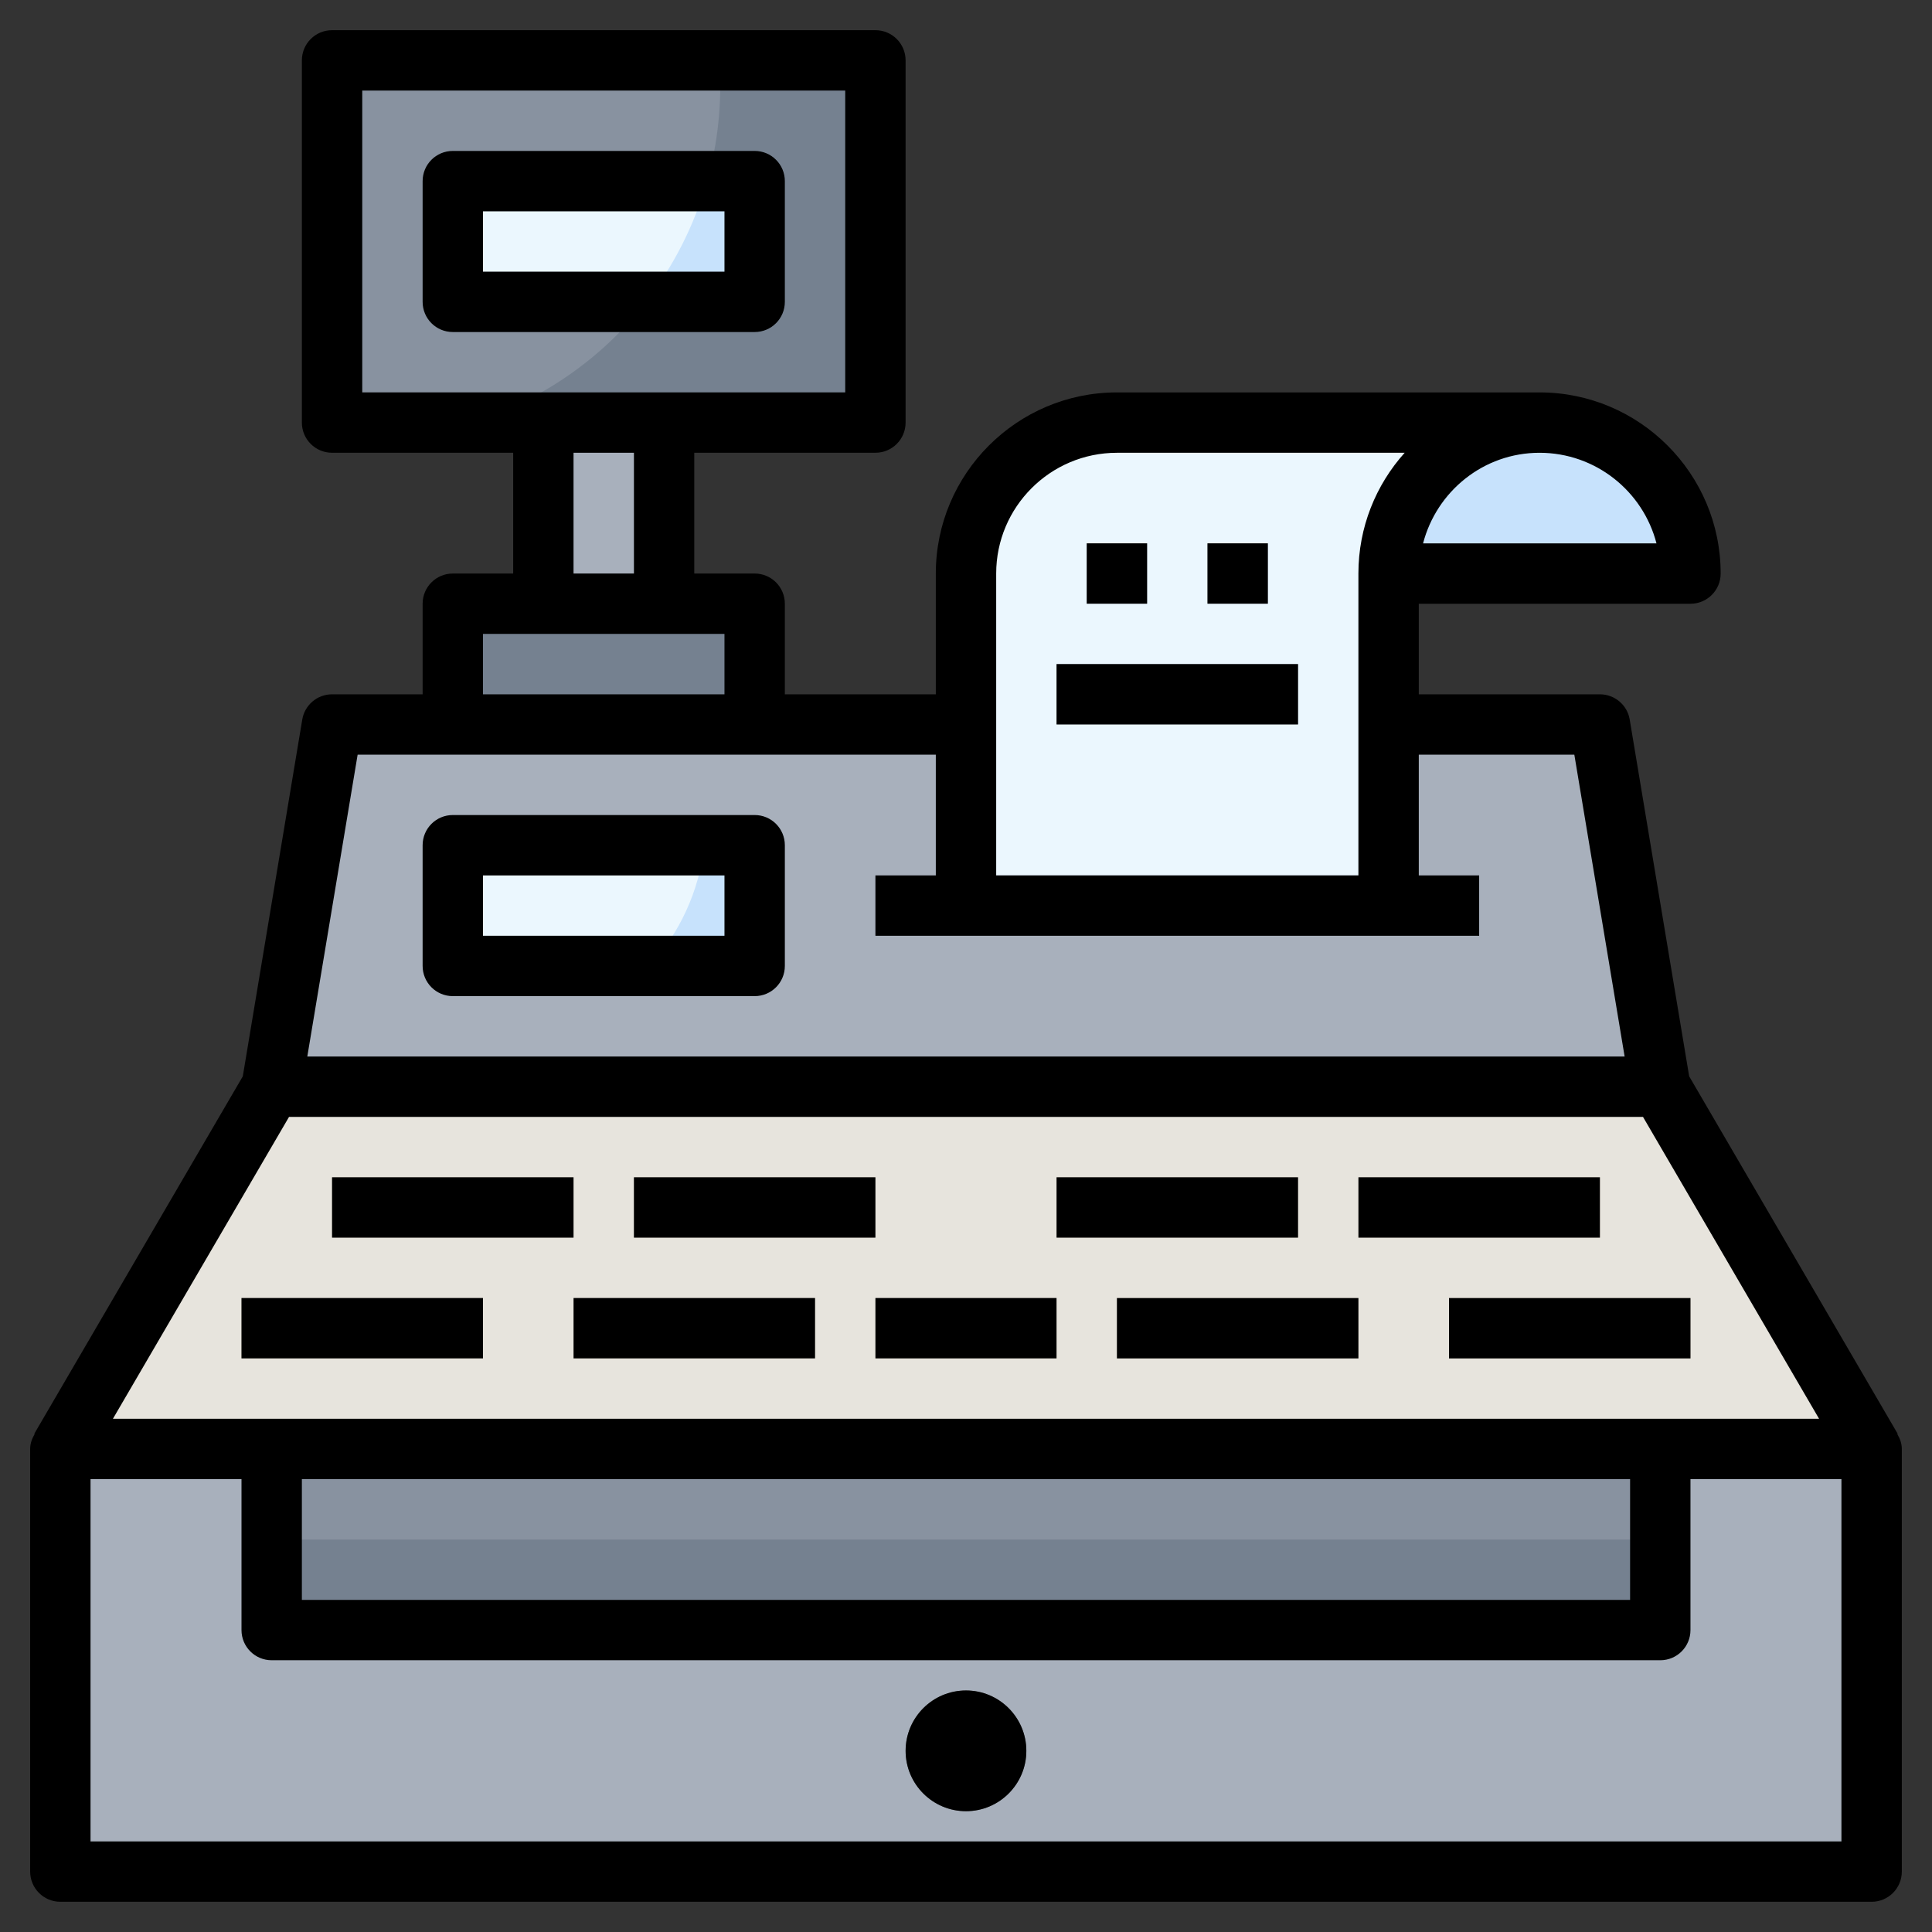 <svg id="Layer_3" enable-background="new 0 0 64 64" height="512" viewBox="0 0 64 64" width="512" xmlns="http://www.w3.org/2000/svg"><rect x="0" y="0" width="64" height="64" fill="#333333" stroke="none"/><g><path d="m11 2h18v12h-18z" fill="#758190"/><path d="m11 14h4.598c4.781-1.456 8.261-5.898 8.261-11.155 0-.285-.023-.565-.043-.845h-12.816z" fill="#8892a0"/><path d="m51 14c2.761 0 5 2.239 5 5h-10c0-2.761 2.239-5 5-5z" fill="#c7e2fc"/><path d="m2 48h60v14h-60z" fill="#a8b0bc"/><path d="m9 48v6h46v-6" fill="#758190"/><path d="m9 48h46v3h-46z" fill="#8892a0"/><path d="m62 48-7-12h-46l-7 12" fill="#e7e4dd"/><path d="m55 36-2-12h-42l-2 12z" fill="#a8b0bc"/><path d="m18 14h4v6h-4z" fill="#a8b0bc"/><g><path d="m31.999 59.998c-1.104 0-2-.896-2-1.999 0-1.104.896-2 2-2 1.103 0 1.999.896 1.999 2 0 1.103-.896 1.999-1.999 1.999z" fill="#606060"/></g><path d="m15 24v-4h10v4" fill="#758190"/><path d="m15 6h10v4h-10z" fill="#c7e2fc"/><path d="m15 28h10v4h-10z" fill="#c7e2fc"/><path d="m46 30v-11c0-2.761 2.239-5 5-5h-14c-2.761 0-5 2.239-5 5v11" fill="#ebf7fe"/><g><path d="m29 28.999h19.998v1.999h-19.998z" fill="#8892a0"/></g><g><path d="m10.999 38.999h7.999v1.999h-7.999z" fill="#cbc3b6"/></g><g><path d="m20.999 38.999h7.999v1.999h-7.999z" fill="#cbc3b6"/></g><g><path d="m19 42.999h7.999v1.999h-7.999z" fill="#cbc3b6"/></g><g><path d="m8 42.999h7.999v1.999h-7.999z" fill="#cbc3b6"/></g><g><path d="m45 38.999h7.999v1.999h-7.999z" fill="#cbc3b6"/></g><g><path d="m35 38.999h7.999v1.999h-7.999z" fill="#cbc3b6"/></g><g><path d="m37 43h7.999v1.999h-7.999z" fill="#cbc3b6"/></g><g><path d="m48 43h7.999v1.999h-7.999z" fill="#cbc3b6"/></g><g><path d="m28.999 42.999h5.999v1.999h-5.999z" fill="#cbc3b6"/></g><g><path d="m35.999 17.999h1.999v1.999h-1.999z" fill="#a8b0bc"/></g><g><path d="m40 17.999h1.999v1.999h-1.999z" fill="#a8b0bc"/></g><g><path d="m34.999 21.999h7.999v1.999h-7.999z" fill="#a8b0bc"/></g><path d="m23.415 6h-8.415v4h6.393c.915-1.175 1.609-2.527 2.022-4z" fill="#ebf7fe"/><path d="m23.334 28h-8.334v4h6.525c.98-1.086 1.636-2.468 1.809-4z" fill="#ebf7fe"/><g><path d="m62.85 47.504.013-.008-6.907-11.842-1.97-11.82c-.081-.481-.498-.834-.987-.834h-6v-3h9c.553 0 1-.448 1-1 0-3.31-2.691-6.001-5.999-6.001h-.001-13.999c-3.309 0-6 2.691-6 6v4.001h-5.001v-3.001c0-.553-.447-1-1-1h-2v-4.001h6c.553 0 1-.447 1-1v-11.998c0-.553-.447-1-1-1h-17.999c-.553 0-1 .447-1 1v11.998c0 .553.447 1 1 1h6v4.001h-2c-.553 0-1 .447-1 1v3.001h-3c-.489 0-.906.353-.987.835l-1.97 11.82-6.907 11.84.013.008c-.087.148-.15.311-.15.495v14.001c0 .552.448 1 1 1h60.001c.552 0 1-.448 1-1v-14.001c0-.184-.063-.346-.15-.494zm-52.85 1.494h43.999v4h-43.999zm-6.259-2 5.834-10h44.851l5.833 10zm47.258-31.999s.001 0 0 0c1.861 0 3.429 1.276 3.874 3.001h-7.732c.447-1.721 2-3.001 3.858-3.001zm-13.999 0h9.531c-.952 1.062-1.532 2.464-1.532 4v10h-11.999v-10c0-2.206 1.794-4 4-4zm-25-11.999h15.999v9.998h-15.999zm6.999 11.998h2.001v4.001h-2.001zm-2.999 6.001h7.999v2.001h-7.999zm-4.153 4.001h19.153v3.999h-2v1.999h19.999v-1.999h-2v-3.999h5.153l1.666 9.998h-43.638zm49.153 35.999h-58.001v-12.001h5.001v5c0 .553.447 1 1 1h45.999c.553 0 1-.447 1-1v-5h5.001z"/><path d="m32 55.999c-1.104 0-2 .896-2 2 0 1.103.896 1.999 2 1.999 1.103 0 1.999-.896 1.999-1.999s-.896-2-1.999-2z"/><path d="m24.999 5h-9.999c-.553 0-1 .447-1 1v3.999c0 .553.447 1 1 1h9.999c.553 0 1-.447 1-1v-3.999c0-.553-.447-1-1-1zm-1 3.999h-7.999v-1.999h7.999z"/><path d="m15 32.998h9.999c.553 0 1-.447 1-1v-3.999c0-.553-.447-1-1-1h-9.999c-.553 0-1 .447-1 1v3.999c0 .553.447 1 1 1zm1-3.999h7.999v1.999h-7.999z"/><path d="m11 38.999h7.999v1.999h-7.999z"/><path d="m21 38.999h7.999v1.999h-7.999z"/><path d="m19 42.999h7.999v1.999h-7.999z"/><path d="m8 42.999h7.999v1.999h-7.999z"/><path d="m45 38.999h7.999v1.999h-7.999z"/><path d="m35 38.999h7.999v1.999h-7.999z"/><path d="m37 43h7.999v1.999h-7.999z"/><path d="m48 43h7.999v1.999h-7.999z"/><path d="m29 42.999h5.999v1.999h-5.999z"/><path d="m36 17.999h1.999v1.999h-1.999z"/><path d="m40 17.999h1.999v1.999h-1.999z"/><path d="m35 21.999h7.999v1.999h-7.999z"/></g></g></svg>